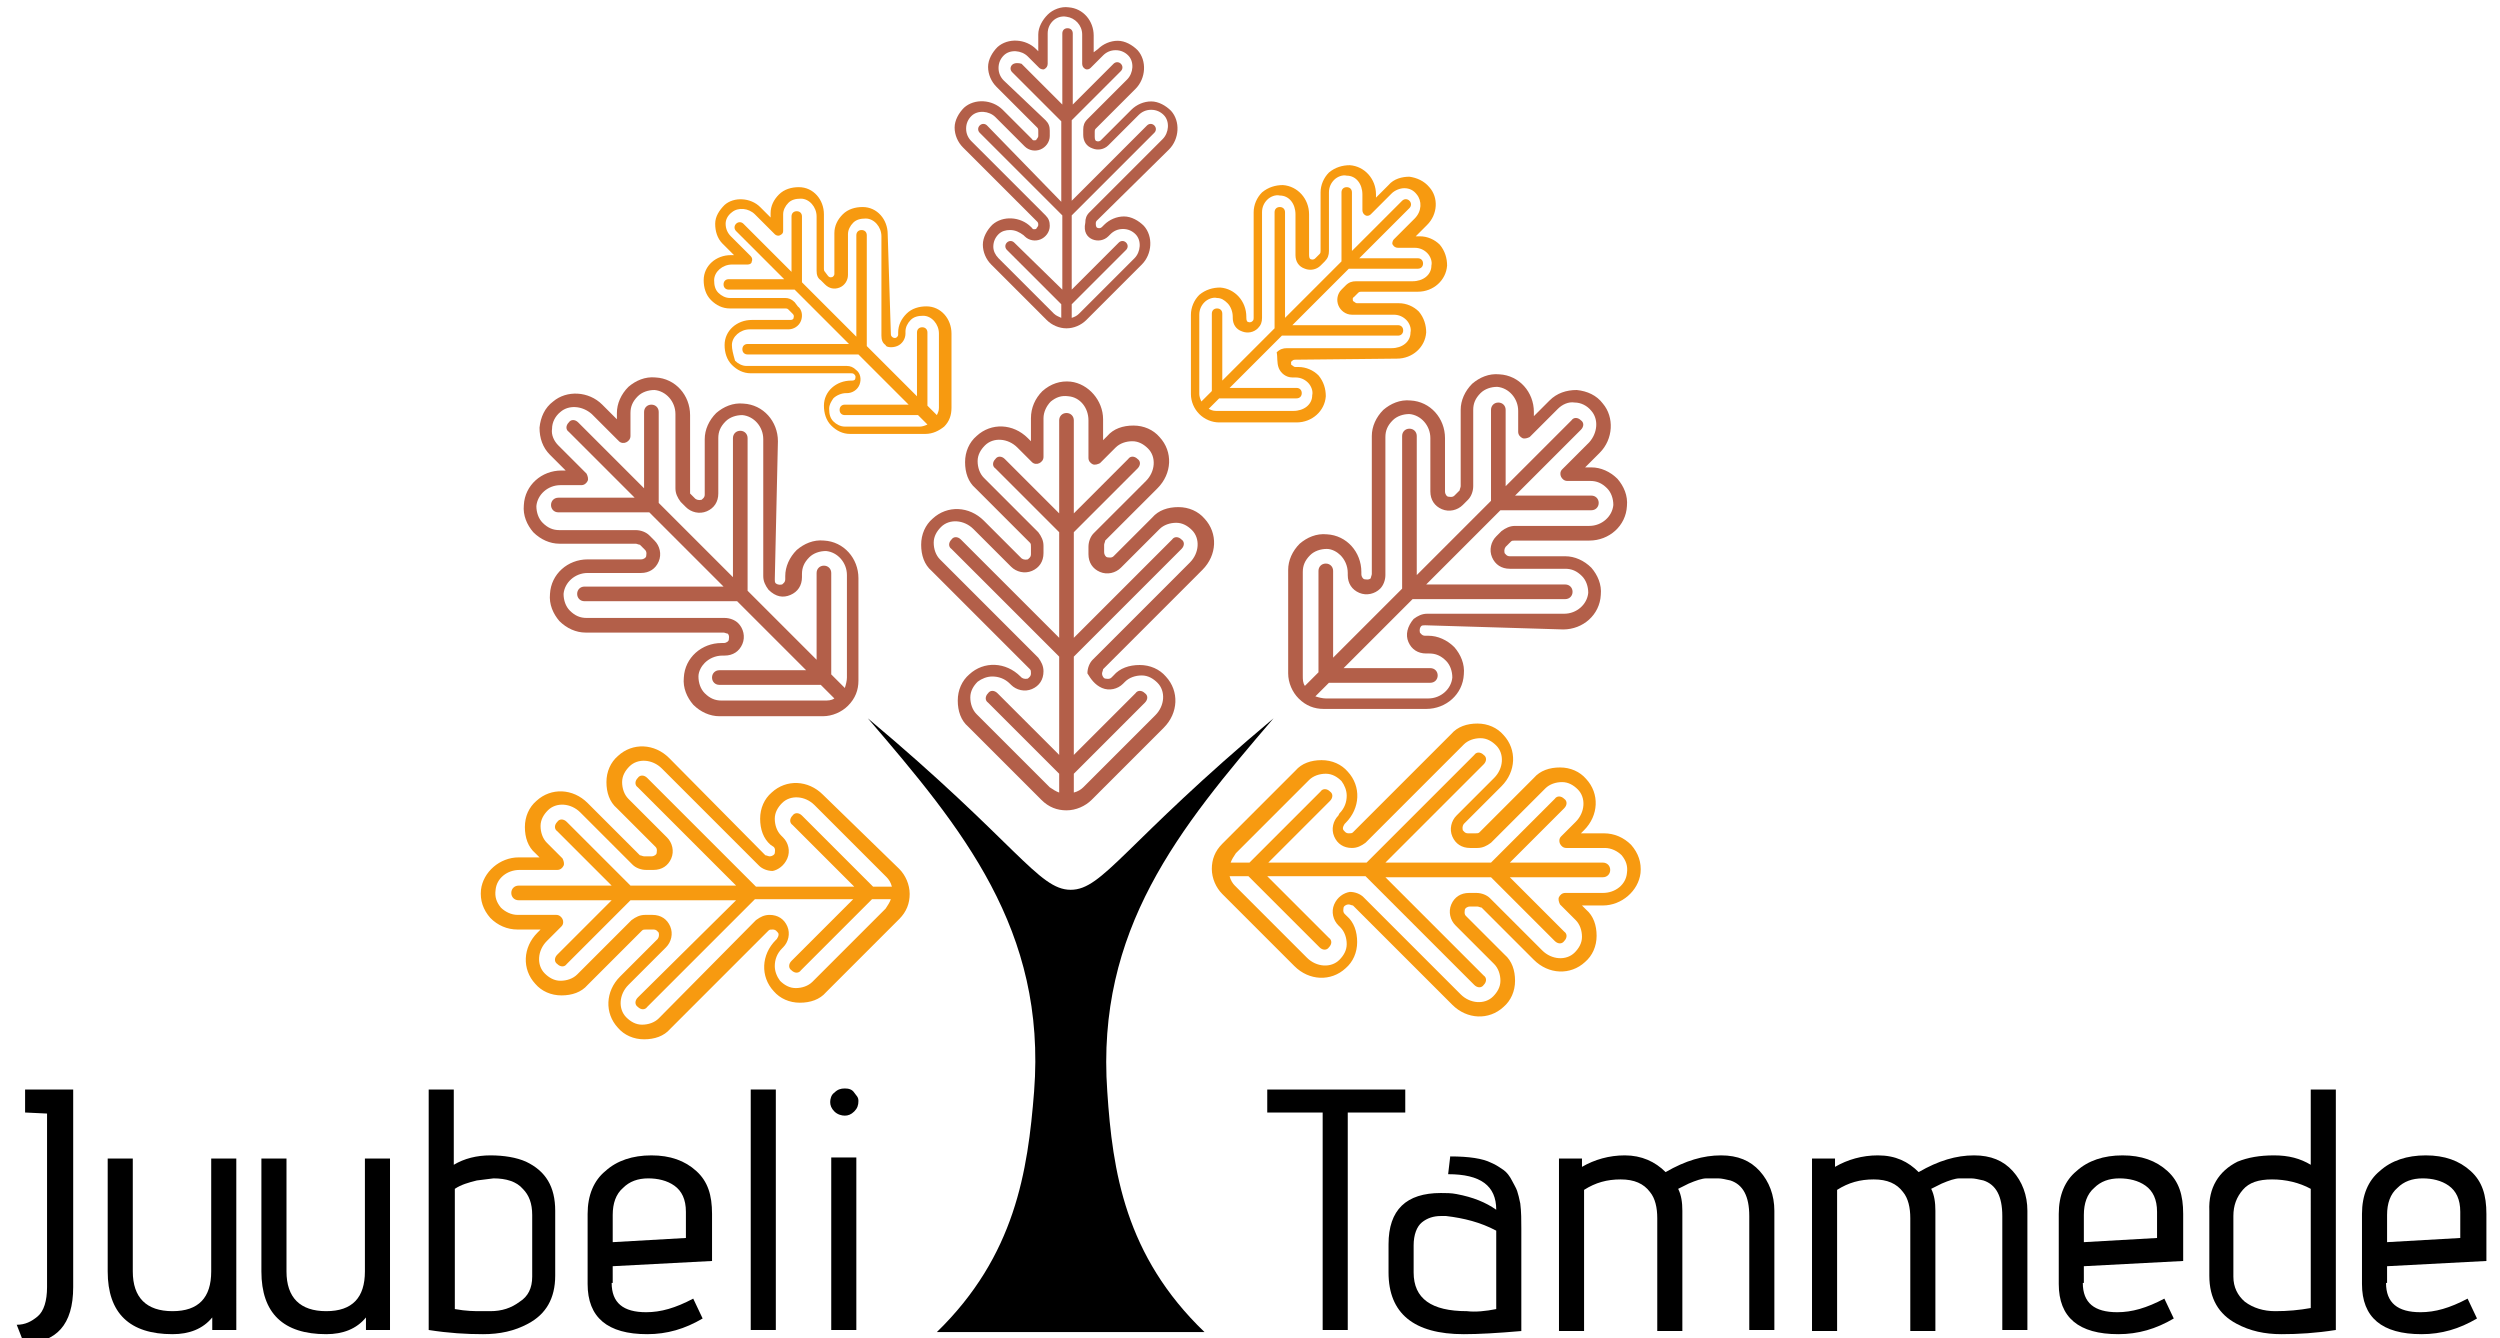 <?xml version="1.0" encoding="utf-8"?>
<!-- Generator: Adobe Illustrator 21.1.0, SVG Export Plug-In . SVG Version: 6.00 Build 0)  -->
<svg version="1.1" id="Layer_1" xmlns="http://www.w3.org/2000/svg" xmlns:xlink="http://www.w3.org/1999/xlink" x="0px" y="0px"
	 viewBox="0 0 239.1 128" style="enable-background:new 0 0 239.1 128;" xml:space="preserve">
<style type="text/css">
	.st0{fill:#B35F49;}
	.st1{fill:#F79A10;}
	.st2{fill-rule:evenodd;clip-rule:evenodd;}
</style>
<path class="st0" d="M74.4,42.2c0-1.9-1.4-3.5-3.3-3.6c-1-0.1-1.9,0.3-2.6,0.9c-0.7,0.7-1.1,1.6-1.1,2.5l0,5.3
	c0,0.3-0.2,0.4-0.3,0.5c-0.1,0-0.3,0.1-0.6-0.1l-0.5-0.5C66,47.1,66,46.9,66,46.8l0-7.1c0-1.9-1.4-3.5-3.3-3.6
	c-1-0.1-1.9,0.3-2.6,0.9c-0.7,0.7-1.1,1.6-1.1,2.5v0.6l-1.4-1.4c-1.3-1.3-3.4-1.4-4.7-0.3c-0.8,0.6-1.2,1.5-1.3,2.5
	c0,1,0.3,1.9,1,2.6l1.5,1.5l-0.4,0c-1.9,0-3.5,1.4-3.6,3.3c-0.1,1,0.3,1.9,0.9,2.6c0.7,0.7,1.6,1.1,2.5,1.1l7.3,0
	c0.1,0,0.3,0.1,0.4,0.1l0.5,0.5c0.2,0.2,0.1,0.5,0.1,0.6c0,0.1-0.2,0.3-0.5,0.3l-5.1,0c-1.9,0-3.5,1.4-3.6,3.3
	c-0.1,1,0.3,1.9,0.9,2.6c0.7,0.7,1.6,1.1,2.5,1.1l13.2,0c0.1,0,0.3,0.1,0.4,0.1c0.2,0.2,0.1,0.5,0.1,0.6c0,0.1-0.2,0.3-0.5,0.3
	l-0.2,0c-1.9,0-3.5,1.4-3.6,3.3c-0.1,1,0.3,1.9,0.9,2.6c0.7,0.7,1.6,1.1,2.5,1.1l9.9,0c0.9,0,1.8-0.4,2.4-1l0,0l0,0
	c0.7-0.7,1-1.5,1-2.4l0-9.8c0-1.9-1.4-3.5-3.3-3.6c-1-0.1-1.9,0.3-2.6,0.9c-0.7,0.7-1.1,1.6-1.1,2.5v0.3c0,0.3-0.2,0.4-0.3,0.5
	c-0.1,0-0.3,0.1-0.6-0.1c-0.1-0.1-0.1-0.2-0.1-0.4L74.4,42.2L74.4,42.2z M75.6,56.9c0.7-0.3,1.1-0.9,1.1-1.7v-0.3
	c0-0.6,0.2-1.1,0.7-1.6c0.4-0.4,1-0.6,1.6-0.6c1.1,0.1,2,1.1,2,2.3l0,9.8c0,0.3-0.1,0.7-0.2,1l-1.3-1.3l0-9.7c0-0.4-0.3-0.7-0.7-0.7
	c-0.4,0-0.7,0.3-0.7,0.7l0,8.3l-6.6-6.6l0-14.6c0-0.4-0.3-0.7-0.7-0.7c-0.4,0-0.7,0.3-0.7,0.7l0,13.3l-7.1-7.1l0-8.7
	c0-0.4-0.3-0.7-0.7-0.7c-0.4,0-0.7,0.3-0.7,0.7l0,7.3l-6.3-6.3c-0.3-0.3-0.7-0.3-0.9,0c-0.3,0.3-0.3,0.7,0,0.9l6.3,6.3l-7.3,0
	c-0.4,0-0.7,0.3-0.7,0.7c0,0.4,0.3,0.7,0.7,0.7l8.7,0l7.1,7.1l-13.3,0c-0.4,0-0.7,0.3-0.7,0.7c0,0.4,0.3,0.7,0.7,0.7l14.6,0l6.6,6.6
	l-8.3,0c-0.4,0-0.7,0.3-0.7,0.7c0,0.4,0.3,0.7,0.7,0.7l9.7,0l1.3,1.3c-0.3,0.2-0.6,0.2-1,0.2L69,67c-0.6,0-1.1-0.2-1.6-0.7
	c-0.4-0.4-0.6-1-0.6-1.6c0-0.5,0.3-1,0.6-1.3c0.4-0.4,1-0.7,1.7-0.7h0.2c0.8,0,1.4-0.4,1.7-1.1c0.3-0.7,0.1-1.5-0.4-2
	c-0.3-0.3-0.8-0.5-1.3-0.5l-13.2,0c-0.6,0-1.1-0.2-1.6-0.7c-0.4-0.4-0.6-1-0.6-1.6c0.1-1.1,1.1-2,2.3-2l5.1,0c0.8,0,1.4-0.4,1.7-1.1
	c0.3-0.7,0.1-1.5-0.4-2l-0.5-0.5c-0.3-0.3-0.8-0.5-1.3-0.5l-7.3,0c-0.6,0-1.1-0.2-1.6-0.7c-0.4-0.4-0.6-1-0.6-1.6
	c0.1-1.1,1.1-2,2.3-2l2,0c0.3,0,0.5-0.2,0.6-0.4c0.1-0.2,0-0.5-0.1-0.7l-2.7-2.7c-0.4-0.4-0.7-1-0.6-1.6c0-0.6,0.3-1.2,0.8-1.6
	c0.8-0.7,2.1-0.6,3,0.2l2.6,2.6c0.2,0.2,0.5,0.2,0.7,0.1c0.2-0.1,0.4-0.3,0.4-0.6l0-2.2c0-0.6,0.2-1.1,0.7-1.6
	c0.4-0.4,1-0.6,1.6-0.6c1.1,0.1,2,1.1,2,2.3l0,7.1c0,0.5,0.2,0.9,0.5,1.3l0.5,0.5c0.5,0.5,1.3,0.7,2,0.4c0.7-0.3,1.1-0.9,1.1-1.7
	l0-5.3c0-0.6,0.2-1.1,0.7-1.6c0.4-0.4,1-0.6,1.6-0.6c1.1,0.1,2,1.1,2,2.3l0,13.1c0,0.5,0.2,0.9,0.5,1.3
	C74.2,57.1,74.9,57.2,75.6,56.9L75.6,56.9z"/>
<path class="st1" d="M64,72.5c-1.4-1.4-3.5-1.5-4.9-0.2c-0.7,0.6-1.1,1.5-1.1,2.5c0,1,0.3,1.9,1,2.5l3.7,3.7
	c0.2,0.2,0.1,0.5,0.1,0.6c0,0.1-0.2,0.3-0.5,0.3h-0.7c-0.1,0-0.3-0.1-0.4-0.1l-5-5c-1.4-1.4-3.5-1.5-4.9-0.2
	c-0.7,0.6-1.1,1.5-1.1,2.5c0,1,0.3,1.9,1,2.5l0.4,0.4l-2,0c-1.8,0-3.4,1.4-3.6,3.1c-0.1,1,0.2,1.9,0.9,2.7c0.7,0.7,1.6,1.1,2.6,1.1
	l2.2,0l-0.3,0.3c-1.4,1.4-1.5,3.5-0.2,4.9c0.6,0.7,1.5,1.1,2.5,1.1c1,0,1.9-0.3,2.5-1l5.2-5.2c0.1-0.1,0.2-0.1,0.4-0.1h0.7
	c0.3,0,0.4,0.2,0.5,0.3c0,0.1,0.1,0.3-0.1,0.6l-3.6,3.6c-1.4,1.4-1.5,3.5-0.2,4.9c0.6,0.7,1.5,1.1,2.5,1.1c1,0,1.9-0.3,2.5-1
	l9.4-9.4c0.1-0.1,0.2-0.1,0.4-0.1c0.3,0,0.4,0.2,0.5,0.3s0.1,0.3-0.1,0.6l-0.1,0.1c-1.4,1.4-1.5,3.5-0.2,4.9
	c0.6,0.7,1.5,1.1,2.5,1.1c1,0,1.9-0.3,2.5-1l7-7c0.7-0.7,1-1.5,1-2.4v0v0c0-0.9-0.4-1.8-1-2.4L78.7,76c-1.4-1.4-3.5-1.5-4.9-0.2
	c-0.7,0.6-1.1,1.5-1.1,2.5c0,1,0.3,1.9,1,2.5L74,81c0.2,0.2,0.1,0.5,0.1,0.6s-0.2,0.3-0.5,0.3c-0.1,0-0.3-0.1-0.4-0.1L64,72.5
	L64,72.5z M75.3,82.1c0.3-0.7,0.1-1.5-0.4-2l-0.2-0.2c-0.4-0.4-0.6-1-0.6-1.6c0-0.6,0.3-1.1,0.7-1.5c0.8-0.8,2.2-0.7,3.1,0.2
	l6.9,6.9c0.2,0.2,0.4,0.5,0.5,0.9l-1.8,0l-6.8-6.8c-0.3-0.3-0.7-0.3-0.9,0c-0.3,0.3-0.3,0.7,0,0.9l5.9,5.9l-9.4,0L61.9,74.4
	c-0.3-0.3-0.7-0.3-0.9,0c-0.3,0.3-0.3,0.7,0,0.9l9.4,9.4l-10.1,0l-6.1-6.1c-0.3-0.3-0.7-0.3-0.9,0c-0.3,0.3-0.3,0.7,0,0.9l5.2,5.2
	l-8.9,0c-0.4,0-0.7,0.3-0.7,0.7c0,0.4,0.3,0.7,0.7,0.7l8.9,0l-5.2,5.2c-0.3,0.3-0.3,0.7,0,0.9c0.3,0.3,0.7,0.3,0.9,0l6.1-6.1l10.1,0
	L61,95.4c-0.3,0.3-0.3,0.7,0,0.9c0.3,0.3,0.7,0.3,0.9,0L72.2,86l9.4,0l-5.9,5.9c-0.3,0.3-0.3,0.7,0,0.9c0.3,0.3,0.7,0.3,0.9,0
	l6.8-6.8l1.8,0c-0.1,0.3-0.3,0.6-0.5,0.9l-7,7c-0.4,0.4-1,0.6-1.6,0.6c-0.6,0-1.1-0.3-1.5-0.7c-0.3-0.4-0.5-0.9-0.5-1.4
	c0-0.6,0.2-1.2,0.7-1.7l0.1-0.1c0.5-0.5,0.7-1.3,0.4-2c-0.3-0.7-0.9-1.1-1.7-1.1c-0.5,0-0.9,0.2-1.3,0.5L63,97.4
	c-0.4,0.4-1,0.6-1.6,0.6c-0.6,0-1.1-0.3-1.5-0.7c-0.8-0.8-0.7-2.2,0.2-3.1l3.6-3.6c0.5-0.5,0.7-1.3,0.4-2c-0.3-0.7-0.9-1.1-1.7-1.1
	h-0.7c-0.5,0-0.9,0.2-1.3,0.5l-5.2,5.2c-0.4,0.4-1,0.6-1.6,0.6c-0.6,0-1.1-0.3-1.5-0.7c-0.8-0.8-0.7-2.2,0.2-3.1l1.4-1.4
	c0.2-0.2,0.2-0.5,0.1-0.7c-0.1-0.2-0.3-0.4-0.6-0.4l-3.7,0c-0.6,0-1.2-0.3-1.6-0.7c-0.4-0.5-0.6-1-0.5-1.7c0.1-1.1,1.1-1.9,2.3-1.9
	l3.6,0c0.3,0,0.5-0.2,0.6-0.4c0.1-0.2,0-0.5-0.1-0.7l-1.5-1.5c-0.4-0.4-0.6-1-0.6-1.6c0-0.6,0.3-1.1,0.7-1.5
	c0.8-0.8,2.2-0.7,3.1,0.2l5,5c0.3,0.3,0.8,0.5,1.3,0.5l0.7,0c0.8,0,1.4-0.4,1.7-1.1c0.3-0.7,0.1-1.5-0.4-2l-3.7-3.7
	c-0.4-0.4-0.6-1-0.6-1.6c0-0.6,0.3-1.1,0.7-1.5c0.8-0.8,2.2-0.7,3.1,0.2l9.3,9.3c0.3,0.3,0.8,0.5,1.3,0.5
	C74.4,83.2,75,82.8,75.3,82.1L75.3,82.1z"/>
<path class="st1" d="M138.9,96.1c1.4,1.4,3.5,1.5,4.9,0.2c0.7-0.6,1.1-1.5,1.1-2.5c0-1-0.3-1.9-1-2.5l-3.7-3.7
	c-0.2-0.2-0.1-0.5-0.1-0.6c0-0.1,0.2-0.3,0.5-0.3h0.7c0.1,0,0.3,0.1,0.4,0.1l5,5c1.4,1.4,3.5,1.5,4.9,0.2c0.7-0.6,1.1-1.5,1.1-2.5
	c0-1-0.3-1.9-1-2.5l-0.4-0.4l2,0c1.8,0,3.4-1.4,3.6-3.1c0.1-1-0.2-1.9-0.9-2.7c-0.7-0.7-1.6-1.1-2.6-1.1l-2.2,0l0.3-0.3
	c1.4-1.4,1.5-3.5,0.2-4.9c-0.6-0.7-1.5-1.1-2.5-1.1c-1,0-1.9,0.3-2.5,1l-5.2,5.2c-0.1,0.1-0.2,0.1-0.4,0.1h-0.7
	c-0.3,0-0.4-0.2-0.5-0.3c0-0.1-0.1-0.3,0.1-0.6l3.6-3.6c1.4-1.4,1.5-3.5,0.2-4.9c-0.6-0.7-1.5-1.1-2.5-1.1c-1,0-1.9,0.3-2.5,1
	l-9.4,9.4c-0.1,0.1-0.2,0.1-0.4,0.1c-0.3,0-0.4-0.2-0.5-0.3s-0.1-0.3,0.1-0.6l0.1-0.1c1.4-1.4,1.5-3.5,0.2-4.9
	c-0.6-0.7-1.5-1.1-2.5-1.1c-1,0-1.9,0.3-2.5,1l-7,7c-0.7,0.7-1,1.5-1,2.4v0v0c0,0.9,0.4,1.8,1,2.4l6.9,6.9c1.4,1.4,3.5,1.5,4.9,0.2
	c0.7-0.6,1.1-1.5,1.1-2.5c0-1-0.3-1.9-1-2.5l-0.2-0.2c-0.2-0.2-0.1-0.5-0.1-0.6c0-0.1,0.2-0.3,0.5-0.3c0.1,0,0.3,0.1,0.4,0.1
	L138.9,96.1L138.9,96.1z M127.6,86.5c-0.3,0.7-0.1,1.5,0.4,2l0.2,0.2c0.4,0.4,0.6,1,0.6,1.6c0,0.6-0.3,1.1-0.7,1.5
	c-0.8,0.8-2.2,0.7-3.1-0.2l-6.9-6.9c-0.2-0.2-0.4-0.5-0.5-0.9l1.8,0l6.8,6.8c0.3,0.3,0.7,0.3,0.9,0c0.3-0.3,0.3-0.7,0-0.9l-5.9-5.9
	l9.4,0L141,94.2c0.3,0.3,0.7,0.3,0.9,0c0.3-0.3,0.3-0.7,0-0.9l-9.4-9.4l10.1,0l6.1,6.1c0.3,0.3,0.7,0.3,0.9,0c0.3-0.3,0.3-0.7,0-0.9
	l-5.2-5.2l8.9,0c0.4,0,0.7-0.3,0.7-0.7c0-0.4-0.3-0.7-0.7-0.7l-8.9,0l5.2-5.2c0.3-0.3,0.3-0.7,0-0.9c-0.3-0.3-0.7-0.3-0.9,0
	l-6.1,6.1l-10.1,0l9.4-9.4c0.3-0.3,0.3-0.7,0-0.9c-0.3-0.3-0.7-0.3-0.9,0l-10.3,10.3l-9.4,0l5.9-5.9c0.3-0.3,0.3-0.7,0-0.9
	c-0.3-0.3-0.7-0.3-0.9,0l-6.8,6.8l-1.8,0c0.1-0.3,0.3-0.6,0.5-0.9l7-7c0.4-0.4,1-0.6,1.6-0.6c0.6,0,1.1,0.3,1.5,0.7
	c0.3,0.4,0.5,0.9,0.5,1.4c0,0.6-0.2,1.2-0.7,1.7L128,78c-0.5,0.5-0.7,1.3-0.4,2c0.3,0.7,0.9,1.1,1.7,1.1c0.5,0,0.9-0.2,1.3-0.5
	l9.4-9.4c0.4-0.4,1-0.6,1.6-0.6c0.6,0,1.1,0.3,1.5,0.7c0.8,0.8,0.7,2.2-0.2,3.1l-3.6,3.6c-0.5,0.5-0.7,1.3-0.4,2
	c0.3,0.7,0.9,1.1,1.7,1.1h0.7c0.5,0,0.9-0.2,1.3-0.5l5.2-5.2c0.4-0.4,1-0.6,1.6-0.6c0.6,0,1.1,0.3,1.5,0.7c0.8,0.8,0.7,2.2-0.2,3.1
	l-1.4,1.4c-0.2,0.2-0.2,0.5-0.1,0.7c0.1,0.2,0.3,0.4,0.6,0.4l3.7,0c0.6,0,1.2,0.3,1.6,0.7c0.4,0.5,0.6,1,0.5,1.7
	c-0.1,1.1-1.1,1.9-2.3,1.9l-3.6,0c-0.3,0-0.5,0.2-0.6,0.4c-0.1,0.2,0,0.5,0.1,0.7l1.5,1.5c0.4,0.4,0.6,1,0.6,1.6
	c0,0.6-0.3,1.1-0.7,1.5c-0.8,0.8-2.2,0.7-3.1-0.2l-5-5c-0.3-0.3-0.8-0.5-1.3-0.5h-0.7c-0.8,0-1.4,0.4-1.7,1.1
	c-0.3,0.7-0.1,1.5,0.4,2l3.7,3.7c0.4,0.4,0.6,1,0.6,1.6c0,0.6-0.3,1.1-0.7,1.5c-0.8,0.8-2.2,0.7-3.1-0.2l-9.3-9.3
	c-0.3-0.3-0.8-0.5-1.3-0.5C128.5,85.4,127.9,85.8,127.6,86.5L127.6,86.5z"/>
<path class="st0" d="M115,54.5c1.4-1.4,1.5-3.5,0.2-4.9c-0.6-0.7-1.5-1.1-2.5-1.1c-1,0-1.9,0.3-2.5,1l-3.7,3.7
	c-0.2,0.2-0.5,0.1-0.6,0.1c-0.1,0-0.3-0.2-0.3-0.5l0-0.7c0-0.1,0.1-0.3,0.1-0.4l5-5c1.4-1.4,1.5-3.5,0.2-4.9
	c-0.6-0.7-1.5-1.1-2.5-1.1c-1,0-1.9,0.3-2.5,1l-0.4,0.4l0-2c0-1.8-1.4-3.4-3.1-3.6c-1-0.1-1.9,0.2-2.7,0.9c-0.7,0.7-1.1,1.6-1.1,2.6
	l0,2.2l-0.3-0.3c-1.4-1.4-3.5-1.5-4.9-0.2c-0.7,0.6-1.1,1.5-1.1,2.5c0,1,0.3,1.9,1,2.5l5.2,5.2c0.1,0.1,0.1,0.2,0.1,0.4l0,0.7
	c0,0.3-0.2,0.4-0.3,0.5c-0.1,0-0.3,0.1-0.6-0.1l-3.6-3.6c-1.4-1.4-3.5-1.5-4.9-0.2c-0.7,0.6-1.1,1.5-1.1,2.5c0,1,0.3,1.9,1,2.5
	l9.4,9.4c0.1,0.1,0.1,0.2,0.1,0.4c0,0.3-0.2,0.4-0.3,0.5c-0.1,0-0.3,0.1-0.6-0.1l-0.1-0.1c-1.4-1.4-3.5-1.5-4.9-0.2
	c-0.7,0.6-1.1,1.5-1.1,2.5c0,1,0.3,1.9,1,2.5l7,7c0.7,0.7,1.5,1,2.4,1h0h0c0.9,0,1.8-0.4,2.4-1l6.9-6.9c1.4-1.4,1.5-3.5,0.2-4.9
	c-0.6-0.7-1.5-1.1-2.5-1.1c-1,0-1.9,0.3-2.5,1l-0.2,0.2c-0.2,0.2-0.5,0.1-0.6,0.1c-0.1,0-0.3-0.2-0.3-0.5c0-0.1,0.1-0.3,0.1-0.4
	L115,54.5L115,54.5z M105.4,65.8c0.7,0.3,1.5,0.1,2-0.4l0.2-0.2c0.4-0.4,1-0.6,1.6-0.6c0.6,0,1.1,0.3,1.5,0.7
	c0.8,0.8,0.7,2.2-0.2,3.1l-6.9,6.9c-0.2,0.2-0.5,0.4-0.9,0.5l0-1.8l6.8-6.8c0.3-0.3,0.3-0.7,0-0.9c-0.3-0.3-0.7-0.3-0.9,0l-5.9,5.9
	l0-9.4l10.3-10.3c0.3-0.3,0.3-0.7,0-0.9c-0.3-0.3-0.7-0.3-0.9,0l-9.4,9.4l0-10.1l6.1-6.1c0.3-0.3,0.3-0.7,0-0.9
	c-0.3-0.3-0.7-0.3-0.9,0l-5.2,5.2l0-8.9c0-0.4-0.3-0.7-0.7-0.7c-0.4,0-0.7,0.3-0.7,0.7l0,8.9l-5.2-5.2c-0.3-0.3-0.7-0.3-0.9,0
	c-0.3,0.3-0.3,0.7,0,0.9l6.1,6.1l0,10.1l-9.4-9.4c-0.3-0.3-0.7-0.3-0.9,0c-0.3,0.3-0.3,0.7,0,0.9l10.3,10.3l0,9.4l-5.9-5.9
	c-0.3-0.3-0.7-0.3-0.9,0c-0.3,0.3-0.3,0.7,0,0.9l6.8,6.8l0,1.8c-0.3-0.1-0.6-0.3-0.9-0.5l-7-7c-0.4-0.4-0.6-1-0.6-1.6
	c0-0.6,0.3-1.1,0.7-1.5c0.4-0.3,0.9-0.5,1.4-0.5c0.6,0,1.2,0.2,1.7,0.7l0.1,0.1c0.5,0.5,1.3,0.7,2,0.4c0.7-0.3,1.1-0.9,1.1-1.7
	c0-0.5-0.2-0.9-0.5-1.3l-9.4-9.4c-0.4-0.4-0.6-1-0.6-1.6c0-0.6,0.3-1.1,0.7-1.5c0.8-0.8,2.2-0.7,3.1,0.2l3.6,3.6
	c0.5,0.5,1.3,0.7,2,0.4c0.7-0.3,1.1-0.9,1.1-1.7l0-0.7c0-0.5-0.2-0.9-0.5-1.3l-5.2-5.2c-0.4-0.4-0.6-1-0.6-1.6
	c0-0.6,0.3-1.1,0.7-1.5c0.8-0.8,2.2-0.7,3.1,0.2l1.4,1.4c0.2,0.2,0.5,0.2,0.7,0.1c0.2-0.1,0.4-0.3,0.4-0.6l0-3.7
	c0-0.6,0.3-1.2,0.7-1.6c0.5-0.4,1-0.6,1.7-0.5c1.1,0.1,1.9,1.1,1.9,2.3l0,3.6c0,0.3,0.2,0.5,0.4,0.6c0.2,0.1,0.5,0,0.7-0.1l1.5-1.5
	c0.4-0.4,1-0.6,1.6-0.6c0.6,0,1.1,0.3,1.5,0.7c0.8,0.8,0.7,2.2-0.2,3.1l-5,5c-0.3,0.3-0.5,0.8-0.5,1.3l0,0.7c0,0.8,0.4,1.4,1.1,1.7
	c0.7,0.3,1.5,0.1,2-0.4l3.7-3.7c0.4-0.4,1-0.6,1.6-0.6c0.6,0,1.1,0.3,1.5,0.7c0.8,0.8,0.7,2.2-0.2,3.1l-9.3,9.3
	c-0.3,0.3-0.5,0.8-0.5,1.3C104.3,64.9,104.7,65.5,105.4,65.8L105.4,65.8z"/>
<path class="st0" d="M149.5,60.2c1.9,0,3.5-1.4,3.6-3.3c0.1-1-0.3-1.9-0.9-2.6c-0.7-0.7-1.6-1.1-2.5-1.1l-5.3,0
	c-0.3,0-0.4-0.2-0.5-0.3c0-0.1-0.1-0.3,0.1-0.6l0.5-0.5c0.1-0.1,0.2-0.1,0.4-0.1l7.1,0c1.9,0,3.5-1.4,3.6-3.3c0.1-1-0.3-1.9-0.9-2.6
	c-0.7-0.7-1.6-1.1-2.5-1.1h-0.6l1.4-1.4c1.3-1.3,1.4-3.4,0.3-4.7c-0.6-0.8-1.5-1.2-2.5-1.3c-1,0-1.9,0.3-2.6,1l-1.5,1.5v-0.4
	c0-1.9-1.4-3.5-3.3-3.6c-1-0.1-1.9,0.3-2.6,0.9c-0.7,0.7-1.1,1.6-1.1,2.5l0,7.3c0,0.1-0.1,0.3-0.1,0.4l-0.5,0.5
	c-0.2,0.2-0.5,0.1-0.6,0.1c-0.1,0-0.3-0.2-0.3-0.5l0-5.1c0-1.9-1.4-3.5-3.3-3.6c-1-0.1-1.9,0.3-2.6,0.9c-0.7,0.7-1.1,1.6-1.1,2.5
	l0,13.2c0,0.1-0.1,0.3-0.1,0.4c-0.2,0.2-0.5,0.1-0.6,0.1c-0.1,0-0.3-0.2-0.3-0.5v-0.2c0-1.9-1.4-3.5-3.3-3.6c-1-0.1-1.9,0.3-2.6,0.9
	c-0.7,0.7-1.1,1.6-1.1,2.5l0,9.9c0,0.9,0.4,1.8,1,2.4l0,0l0,0c0.7,0.7,1.5,1,2.4,1h9.8c1.9,0,3.5-1.4,3.6-3.3c0.1-1-0.3-1.9-0.9-2.6
	c-0.7-0.7-1.6-1.1-2.5-1.1h-0.3c-0.3,0-0.4-0.2-0.5-0.3c0-0.1-0.1-0.3,0.1-0.6c0.1-0.1,0.2-0.1,0.4-0.1L149.5,60.2L149.5,60.2z
	 M134.7,61.4c0.3,0.7,0.9,1.1,1.7,1.1h0.3c0.6,0,1.1,0.2,1.6,0.7c0.4,0.4,0.6,1,0.6,1.6c-0.1,1.1-1.1,2-2.3,2h-9.8
	c-0.3,0-0.7-0.1-1-0.2l1.3-1.3l9.7,0c0.4,0,0.7-0.3,0.7-0.7c0-0.4-0.3-0.7-0.7-0.7l-8.3,0l6.6-6.6l14.6,0c0.4,0,0.7-0.3,0.7-0.7
	c0-0.4-0.3-0.7-0.7-0.7l-13.3,0l7.1-7.1l8.7,0c0.4,0,0.7-0.3,0.7-0.7c0-0.4-0.3-0.7-0.7-0.7l-7.3,0l6.3-6.3c0.3-0.3,0.3-0.7,0-0.9
	c-0.3-0.3-0.7-0.3-0.9,0l-6.3,6.3l0-7.3c0-0.4-0.3-0.7-0.7-0.7c-0.4,0-0.7,0.3-0.7,0.7l0,8.7l-7.1,7.1l0-13.3c0-0.4-0.3-0.7-0.7-0.7
	c-0.4,0-0.7,0.3-0.7,0.7l0,14.6l-6.6,6.6l0-8.3c0-0.4-0.3-0.7-0.7-0.7c-0.4,0-0.7,0.3-0.7,0.7l0,9.7l-1.3,1.3
	c-0.2-0.3-0.2-0.6-0.2-1l0-9.9c0-0.6,0.2-1.1,0.7-1.6c0.4-0.4,1-0.6,1.6-0.6c0.5,0,1,0.3,1.3,0.6c0.4,0.4,0.7,1,0.7,1.7v0.2
	c0,0.8,0.4,1.4,1.1,1.7c0.7,0.3,1.5,0.1,2-0.4c0.3-0.3,0.5-0.8,0.5-1.3l0-13.2c0-0.6,0.2-1.1,0.7-1.6c0.4-0.4,1-0.6,1.6-0.6
	c1.1,0.1,2,1.1,2,2.3l0,5.1c0,0.8,0.4,1.4,1.1,1.7c0.7,0.3,1.5,0.1,2-0.4l0.5-0.5c0.3-0.3,0.5-0.8,0.5-1.3l0-7.3
	c0-0.6,0.2-1.1,0.7-1.6c0.4-0.4,1-0.6,1.6-0.6c1.1,0.1,2,1.1,2,2.3l0,2c0,0.3,0.2,0.5,0.4,0.6c0.2,0.1,0.5,0,0.7-0.1l2.7-2.7
	c0.4-0.4,1-0.7,1.6-0.6c0.6,0,1.2,0.3,1.6,0.8c0.7,0.8,0.6,2.1-0.2,3l-2.6,2.6c-0.2,0.2-0.2,0.5-0.1,0.7c0.1,0.2,0.3,0.4,0.6,0.4
	l2.2,0c0.6,0,1.1,0.2,1.6,0.7c0.4,0.4,0.6,1,0.6,1.6c-0.1,1.1-1.1,2-2.3,2l-7.1,0c-0.5,0-0.9,0.2-1.3,0.5l-0.5,0.5
	c-0.5,0.5-0.7,1.3-0.4,2c0.3,0.7,0.9,1.1,1.7,1.1l5.3,0c0.6,0,1.1,0.2,1.6,0.7c0.4,0.4,0.6,1,0.6,1.6c-0.1,1.1-1.1,2-2.3,2l-13.1,0
	c-0.5,0-0.9,0.2-1.3,0.5C134.6,59.9,134.4,60.7,134.7,61.4L134.7,61.4z"/>
<path class="st1" d="M133.6,34.3c1.5,0,2.7-1.1,2.8-2.5c0-0.7-0.2-1.4-0.7-2c-0.5-0.5-1.2-0.8-1.9-0.8l-4,0c-0.2,0-0.3-0.2-0.4-0.2
	c0-0.1-0.1-0.3,0.1-0.4l0.4-0.4c0.1-0.1,0.2-0.1,0.3-0.1l5.4,0c1.5,0,2.7-1.1,2.8-2.5c0-0.7-0.2-1.4-0.7-2c-0.5-0.5-1.2-0.8-1.9-0.8
	l-0.4,0l1.1-1.1c1-1,1.1-2.6,0.2-3.6c-0.5-0.6-1.2-0.9-1.9-1c-0.7,0-1.5,0.2-2,0.8l-1.2,1.2v-0.3c0-1.5-1.1-2.7-2.5-2.8
	c-0.7,0-1.4,0.2-2,0.7c-0.5,0.5-0.8,1.2-0.8,1.9l0,5.6c0,0.1,0,0.2-0.1,0.3l-0.4,0.4c-0.2,0.2-0.4,0.1-0.4,0.1
	c-0.1,0-0.2-0.1-0.2-0.4l0-3.9c0-1.5-1.1-2.7-2.5-2.8c-0.7,0-1.4,0.2-2,0.7c-0.5,0.5-0.8,1.2-0.8,1.9l0,10.1c0,0.1,0,0.2-0.1,0.3
	c-0.2,0.2-0.4,0.1-0.4,0.1c-0.1,0-0.2-0.1-0.2-0.4v-0.1c0-1.5-1.1-2.7-2.5-2.8c-0.7,0-1.4,0.2-2,0.7c-0.5,0.5-0.8,1.2-0.8,1.9l0,7.6
	c0,0.7,0.3,1.4,0.8,1.9l0,0l0,0c0.5,0.5,1.2,0.8,1.9,0.8l7.4,0c1.5,0,2.7-1.1,2.8-2.5c0-0.7-0.2-1.4-0.7-2c-0.5-0.5-1.2-0.8-1.9-0.8
	l-0.3,0c-0.2,0-0.3-0.2-0.4-0.2c0-0.1-0.1-0.3,0.1-0.4c0.1-0.1,0.2-0.1,0.3-0.1L133.6,34.3L133.6,34.3z M122.3,35.2
	c0.2,0.5,0.7,0.9,1.3,0.9h0.3c0.5,0,0.9,0.2,1.2,0.5c0.3,0.3,0.5,0.8,0.4,1.2c0,0.9-0.8,1.5-1.8,1.5h-7.4c-0.3,0-0.5-0.1-0.7-0.2
	l1-1l7.4,0c0.3,0,0.5-0.2,0.5-0.5c0-0.3-0.2-0.5-0.5-0.5l-6.4,0l5-5l11.1,0c0.3,0,0.5-0.2,0.5-0.5c0-0.3-0.2-0.5-0.5-0.5l-10.1,0
	l5.4-5.4l6.6,0c0.3,0,0.5-0.2,0.5-0.5c0-0.3-0.2-0.5-0.5-0.5l-5.6,0l4.8-4.8c0.2-0.2,0.2-0.5,0-0.7s-0.5-0.2-0.7,0l-4.8,4.8l0-5.6
	c0-0.3-0.2-0.5-0.5-0.5c-0.3,0-0.5,0.2-0.5,0.5l0,6.6l-5.4,5.4l0-10.1c0-0.3-0.2-0.5-0.5-0.5c-0.3,0-0.5,0.2-0.5,0.5l0,11.1l-5,5
	l0-6.4c0-0.3-0.2-0.5-0.5-0.5c-0.3,0-0.5,0.2-0.5,0.5l0,7.4l-1,1c-0.1-0.2-0.2-0.5-0.2-0.7l0-7.6c0-0.5,0.2-0.9,0.5-1.2
	c0.3-0.3,0.8-0.5,1.2-0.4c0.4,0,0.7,0.2,1,0.5c0.3,0.3,0.5,0.8,0.5,1.3v0.1c0,0.6,0.3,1.1,0.9,1.3c0.5,0.2,1.1,0.1,1.5-0.3
	c0.3-0.3,0.4-0.6,0.4-1l0-10.1c0-0.5,0.2-0.9,0.5-1.2c0.3-0.3,0.8-0.5,1.2-0.4c0.9,0,1.5,0.8,1.5,1.8l0,3.9c0,0.6,0.3,1.1,0.9,1.3
	c0.5,0.2,1.1,0.1,1.5-0.3l0.4-0.4c0.3-0.3,0.4-0.6,0.4-1l0-5.6c0-0.5,0.2-0.9,0.5-1.2c0.3-0.3,0.8-0.5,1.2-0.4
	c0.9,0,1.5,0.8,1.5,1.8l0,1.5c0,0.2,0.1,0.4,0.3,0.5c0.2,0.1,0.4,0,0.5-0.1l2-2c0.3-0.3,0.8-0.5,1.2-0.5c0.5,0,0.9,0.2,1.2,0.6
	c0.5,0.6,0.5,1.6-0.2,2.3l-2,2c-0.1,0.1-0.2,0.4-0.1,0.5c0.1,0.2,0.3,0.3,0.5,0.3h1.6c0.5,0,0.9,0.2,1.2,0.5
	c0.3,0.3,0.5,0.8,0.4,1.2c0,0.9-0.8,1.5-1.8,1.5l-5.4,0c-0.4,0-0.7,0.1-1,0.4l-0.4,0.4c-0.4,0.4-0.5,1-0.3,1.5
	c0.2,0.5,0.7,0.9,1.3,0.9l4,0c0.5,0,0.9,0.2,1.2,0.5c0.3,0.3,0.5,0.8,0.4,1.2c0,0.9-0.8,1.5-1.8,1.5l-10,0c-0.4,0-0.7,0.1-1,0.4
	C122.2,34.1,122.1,34.7,122.3,35.2L122.3,35.2z"/>
<path class="st0" d="M111.8,14.3c1-1,1.1-2.7,0.2-3.7c-0.5-0.5-1.2-0.9-1.9-0.9c-0.7,0-1.4,0.3-1.9,0.8l-2.9,2.9
	c-0.2,0.2-0.4,0.1-0.4,0.1c-0.1,0-0.2-0.1-0.2-0.4v-0.5c0-0.1,0-0.2,0.1-0.3l3.8-3.8c1-1,1.1-2.7,0.2-3.7c-0.5-0.5-1.2-0.9-1.9-0.9
	c-0.7,0-1.4,0.3-1.9,0.8L104.6,5l0-1.6c0-1.4-1-2.6-2.4-2.7c-0.7-0.1-1.5,0.2-2,0.7c-0.5,0.5-0.9,1.2-0.9,1.9l0,1.6l-0.2-0.2
	c-1-1-2.7-1.1-3.7-0.2c-0.5,0.5-0.9,1.2-0.9,1.9c0,0.7,0.3,1.4,0.8,1.9l3.9,3.9c0.1,0.1,0.1,0.2,0.1,0.3v0.5c0,0.2-0.2,0.3-0.2,0.4
	c-0.1,0-0.3,0.1-0.4-0.1l-2.8-2.8c-1-1-2.7-1.1-3.7-0.2c-0.5,0.5-0.9,1.2-0.9,1.9c0,0.7,0.3,1.4,0.8,1.9l7.1,7.1
	c0.1,0.1,0.1,0.2,0.1,0.3c0,0.2-0.2,0.3-0.2,0.4c-0.1,0-0.3,0.1-0.4-0.1l-0.1-0.1c-1-1-2.7-1.1-3.7-0.2c-0.5,0.5-0.9,1.2-0.9,1.9
	c0,0.7,0.3,1.4,0.8,1.9l5.3,5.3c0.5,0.5,1.2,0.8,1.9,0.8h0h0c0.7,0,1.4-0.3,1.9-0.8l5.3-5.3c1-1,1.1-2.7,0.2-3.7
	c-0.5-0.5-1.2-0.9-1.9-0.9c-0.7,0-1.4,0.3-1.9,0.8l-0.2,0.2c-0.2,0.2-0.4,0.1-0.4,0.1c-0.1,0-0.2-0.1-0.2-0.4c0-0.1,0-0.2,0.1-0.3
	L111.8,14.3L111.8,14.3z M104.5,22.9c0.5,0.2,1.1,0.1,1.5-0.3l0.2-0.2c0.3-0.3,0.7-0.5,1.2-0.5c0.5,0,0.9,0.2,1.2,0.5
	c0.6,0.6,0.5,1.7-0.1,2.3l-5.3,5.3c-0.2,0.2-0.4,0.3-0.7,0.4l0-1.3l5.2-5.2c0.2-0.2,0.2-0.5,0-0.7c-0.2-0.2-0.5-0.2-0.7,0l-4.5,4.5
	l0-7.1l7.9-7.9c0.2-0.2,0.2-0.5,0-0.7c-0.2-0.2-0.5-0.2-0.7,0l-7.2,7.2l0-7.7l4.7-4.7c0.2-0.2,0.2-0.5,0-0.7c-0.2-0.2-0.5-0.2-0.7,0
	l-3.9,3.9l0-6.8c0-0.3-0.2-0.5-0.5-0.5c-0.3,0-0.5,0.2-0.5,0.5l0,6.8l-3.9-3.9C97.4,6,97,6,96.8,6.2c-0.2,0.2-0.2,0.5,0,0.7l4.7,4.7
	l0,7.7L94.4,12c-0.2-0.2-0.5-0.2-0.7,0c-0.2,0.2-0.2,0.5,0,0.7l7.9,7.9l0,7.1L97,23.2c-0.2-0.2-0.5-0.2-0.7,0
	c-0.2,0.2-0.2,0.5,0,0.7l5.2,5.2l0,1.3c-0.2-0.1-0.5-0.2-0.7-0.4l-5.3-5.3C95.2,24.4,95,24,95,23.6c0-0.5,0.2-0.9,0.5-1.2
	c0.3-0.3,0.7-0.4,1.1-0.4c0.5,0,0.9,0.2,1.3,0.5l0.1,0.1c0.4,0.4,1,0.5,1.5,0.3c0.5-0.2,0.9-0.7,0.9-1.3c0-0.4-0.1-0.7-0.4-1
	l-7.1-7.1c-0.3-0.3-0.5-0.7-0.5-1.2c0-0.5,0.2-0.9,0.5-1.2c0.6-0.6,1.7-0.5,2.3,0.1l2.8,2.8c0.4,0.4,1,0.5,1.5,0.3
	c0.5-0.2,0.9-0.7,0.9-1.3v-0.5c0-0.4-0.1-0.7-0.4-1L96,7.7c-0.3-0.3-0.5-0.7-0.5-1.2c0-0.5,0.2-0.9,0.5-1.2c0.6-0.6,1.7-0.5,2.3,0.1
	l1.1,1.1c0.1,0.1,0.4,0.2,0.5,0.1c0.2-0.1,0.3-0.3,0.3-0.5l0-2.9c0-0.5,0.2-0.9,0.5-1.2c0.3-0.3,0.8-0.5,1.3-0.4
	c0.8,0.1,1.5,0.8,1.5,1.7l0,2.8c0,0.2,0.1,0.4,0.3,0.5c0.2,0.1,0.4,0,0.5-0.1l1.2-1.2c0.3-0.3,0.7-0.5,1.2-0.5
	c0.5,0,0.9,0.2,1.2,0.5c0.6,0.6,0.5,1.7-0.1,2.3l-3.8,3.8c-0.3,0.3-0.4,0.6-0.4,1v0.5c0,0.6,0.3,1.1,0.9,1.3
	c0.5,0.2,1.1,0.1,1.5-0.3l2.9-2.9c0.3-0.3,0.7-0.5,1.2-0.5c0.5,0,0.9,0.2,1.2,0.5c0.6,0.6,0.5,1.7-0.1,2.3l-7,7
	c-0.3,0.3-0.4,0.6-0.4,1C103.6,22.2,104,22.7,104.5,22.9L104.5,22.9z"/>
<path class="st1" d="M84.9,22.4c0-1.4-1-2.6-2.4-2.6c-0.7,0-1.4,0.2-1.9,0.7c-0.5,0.5-0.8,1.1-0.8,1.8l0,3.9c0,0.2-0.2,0.3-0.2,0.3
	c-0.1,0-0.2,0.1-0.4-0.1L78.9,26c-0.1-0.1-0.1-0.2-0.1-0.3l0-5.2c0-1.4-1-2.6-2.4-2.6c-0.7,0-1.4,0.2-1.9,0.7
	c-0.5,0.5-0.8,1.1-0.8,1.8l0,0.4l-1-1c-0.9-0.9-2.5-1-3.4-0.2c-0.5,0.5-0.9,1.1-0.9,1.8c0,0.7,0.2,1.4,0.7,1.9l1.1,1.1l-0.3,0
	c-1.4,0-2.6,1-2.6,2.4c0,0.7,0.2,1.4,0.7,1.9c0.5,0.5,1.1,0.8,1.8,0.8l5.3,0c0.1,0,0.2,0,0.3,0.1l0.4,0.4c0.2,0.2,0.1,0.3,0.1,0.4
	c0,0.1-0.1,0.2-0.3,0.2l-3.7,0c-1.4,0-2.6,1-2.6,2.4c0,0.7,0.2,1.4,0.7,1.9c0.5,0.5,1.1,0.8,1.8,0.8l9.6,0c0.1,0,0.2,0,0.3,0.1
	c0.2,0.2,0.1,0.3,0.1,0.4c0,0.1-0.1,0.2-0.3,0.2l-0.1,0c-1.4,0-2.6,1-2.6,2.4c0,0.7,0.2,1.4,0.7,1.9c0.5,0.5,1.1,0.8,1.8,0.8l7.2,0
	c0.7,0,1.3-0.3,1.8-0.7l0,0l0,0c0.5-0.5,0.7-1.1,0.7-1.8l0-7.1c0-1.4-1-2.6-2.4-2.6c-0.7,0-1.4,0.2-1.9,0.7
	c-0.5,0.5-0.8,1.1-0.8,1.8l0,0.2c0,0.2-0.2,0.3-0.2,0.3s-0.2,0.1-0.4-0.1c-0.1-0.1-0.1-0.2-0.1-0.3L84.9,22.4L84.9,22.4z M85.8,33.1
	c0.5-0.2,0.8-0.7,0.8-1.2l0-0.2c0-0.4,0.2-0.8,0.5-1.1c0.3-0.3,0.7-0.4,1.2-0.4c0.8,0,1.5,0.8,1.5,1.7l0,7.1c0,0.3-0.1,0.5-0.2,0.7
	l-0.9-0.9l0-7c0-0.3-0.2-0.5-0.5-0.5c-0.3,0-0.5,0.2-0.5,0.5l0,6.1l-4.8-4.8l0-10.6c0-0.3-0.2-0.5-0.5-0.5c-0.3,0-0.5,0.2-0.5,0.5
	l0,9.7l-5.2-5.2l0-6.3c0-0.3-0.2-0.5-0.5-0.5c-0.3,0-0.5,0.2-0.5,0.5l0,5.3l-4.6-4.6c-0.2-0.2-0.5-0.2-0.7,0c-0.2,0.2-0.2,0.5,0,0.7
	l4.6,4.6l-5.3,0c-0.3,0-0.5,0.2-0.5,0.5c0,0.3,0.2,0.5,0.5,0.5l6.3,0l5.2,5.2l-9.7,0c-0.3,0-0.5,0.2-0.5,0.5c0,0.3,0.2,0.5,0.5,0.5
	l10.6,0l4.8,4.8l-6.1,0c-0.3,0-0.5,0.2-0.5,0.5c0,0.3,0.2,0.5,0.5,0.5l7,0l0.9,0.9c-0.2,0.1-0.5,0.2-0.7,0.2l-7.2,0
	c-0.4,0-0.8-0.2-1.1-0.5c-0.3-0.3-0.4-0.7-0.4-1.2c0-0.4,0.2-0.7,0.4-1c0.3-0.3,0.8-0.5,1.2-0.5h0.1c0.5,0,1-0.3,1.2-0.8
	c0.2-0.5,0.1-1.1-0.3-1.4c-0.3-0.3-0.6-0.4-0.9-0.4l-9.6,0c-0.4,0-0.8-0.2-1.1-0.5C70.1,33.8,70,33.4,70,33c0-0.8,0.8-1.5,1.7-1.5
	l3.7,0c0.5,0,1-0.3,1.2-0.8c0.2-0.5,0.1-1.1-0.3-1.4L76,28.9c-0.3-0.3-0.6-0.4-0.9-0.4l-5.3,0c-0.4,0-0.8-0.2-1.1-0.5
	c-0.3-0.3-0.4-0.7-0.4-1.2c0-0.8,0.8-1.5,1.7-1.5l1.5,0c0.2,0,0.4-0.1,0.4-0.3c0.1-0.2,0-0.4-0.1-0.5l-1.9-1.9
	c-0.3-0.3-0.5-0.7-0.5-1.2c0-0.4,0.2-0.8,0.6-1.1c0.6-0.5,1.6-0.4,2.2,0.2l1.9,1.9c0.1,0.1,0.3,0.2,0.5,0.1c0.2-0.1,0.3-0.2,0.3-0.4
	l0-1.6c0-0.4,0.2-0.8,0.5-1.1c0.3-0.3,0.7-0.4,1.2-0.4c0.8,0,1.5,0.8,1.5,1.7l0,5.2c0,0.4,0.1,0.7,0.4,0.9l0.4,0.4
	c0.4,0.4,0.9,0.5,1.4,0.3c0.5-0.2,0.8-0.7,0.8-1.2l0-3.9c0-0.4,0.2-0.8,0.5-1.1c0.3-0.3,0.7-0.4,1.2-0.4c0.8,0,1.5,0.8,1.5,1.7
	l0,9.5c0,0.4,0.1,0.7,0.4,0.9C84.7,33.2,85.3,33.3,85.8,33.1L85.8,33.1z"/>
<path class="st2" d="M89.6,127.4c8.5,0,17.1,0,25.6,0c-7.6-7.3-8.8-15.4-9.3-23c-1.1-15.5,6.9-25.2,15.9-35.7
	c-14.3,12-16.3,16.4-19.4,16.4c-3.1,0-5.2-4.5-19.4-16.4c9,10.5,17.1,20.2,15.9,35.7C98.3,112,97.1,120.1,89.6,127.4L89.6,127.4z"/>
<g>
	<path d="M2.3,128.5l-0.7-1.8c0.8,0,1.4-0.3,2-0.8c0.6-0.5,0.9-1.5,0.9-2.8v-16.6l-2.1-0.1v-2.2H7v18.9C7,126.7,5.4,128.4,2.3,128.5
		z"/>
	<path d="M22.6,127.2h-2.3V126c-0.9,1.1-2.2,1.6-3.8,1.6c-4.1,0-6.2-2-6.2-6v-10.8h2.4v10.8c0,2.5,1.3,3.8,3.8,3.8
		c2.5,0,3.7-1.3,3.7-3.8v-10.8h2.4V127.2z"/>
	<path d="M37.3,127.2H35V126c-0.9,1.1-2.2,1.6-3.8,1.6c-4.1,0-6.2-2-6.2-6v-10.8h2.4v10.8c0,2.5,1.3,3.8,3.8,3.8
		c2.5,0,3.7-1.3,3.7-3.8v-10.8h2.4V127.2z"/>
	<path d="M43.4,111.4c1-0.6,2.2-0.9,3.5-0.9c1.3,0,2.5,0.2,3.4,0.6c1.9,0.9,2.8,2.4,2.8,4.7v6.2c0,2.2-0.9,3.7-2.6,4.6
		c-1.3,0.7-2.7,1-4.3,1c-1.6,0-3.3-0.1-5.2-0.4v-23h2.4V111.4z M50.9,122.1v-5.9c0-1.1-0.3-1.9-0.9-2.5c-0.6-0.7-1.6-1-2.8-1
		l-1.6,0.2c-0.8,0.2-1.5,0.4-2.1,0.8v11.5c1.1,0.2,1.9,0.2,2.5,0.2s0.9,0,0.9,0c1.1,0,2-0.3,2.8-0.9C50.5,124,50.9,123.2,50.9,122.1
		z"/>
	<path d="M58.5,122.7c0,1.9,1.1,2.8,3.3,2.8c1.4,0,2.8-0.4,4.5-1.3l0.9,1.9c-1.7,1-3.4,1.5-5.3,1.5c-3.8,0-5.7-1.6-5.7-4.8v-6.7
		c0-1.8,0.6-3.2,1.7-4.1c1.1-1,2.6-1.5,4.4-1.5s3.2,0.5,4.3,1.5s1.5,2.3,1.5,4.1v4.5l-9.5,0.5V122.7z M65.6,118.4v-2.5
		c0-1.2-0.4-2-1.1-2.5c-0.7-0.5-1.6-0.7-2.5-0.7c-1,0-1.8,0.3-2.4,0.9c-0.7,0.6-1,1.5-1,2.6v2.6L65.6,118.4z"/>
	<path d="M74.2,127.2h-2.4v-23h2.4V127.2z"/>
	<path d="M82.1,105.3c0,0.4-0.1,0.7-0.4,1s-0.6,0.4-0.9,0.4s-0.7-0.1-1-0.4c-0.3-0.3-0.4-0.6-0.4-0.9s0.1-0.7,0.4-0.9
		c0.3-0.3,0.6-0.4,1-0.4s0.7,0.1,0.9,0.4S82.1,104.9,82.1,105.3z M81.9,127.2h-2.4v-16.5h2.4V127.2z"/>
	<path d="M128.9,127.2h-2.4v-20.8h-5.3v-2.2h13.2v2.2h-5.5V127.2z"/>
	<path d="M132.8,119c0-3.3,1.7-4.9,5-4.9c0.5,0,1,0,1.5,0.1c1.6,0.3,2.8,0.8,3.8,1.5c0-2.3-1.5-3.4-4.6-3.4l0.2-1.7
		c1.8,0,3.1,0.2,3.9,0.6c0.5,0.2,0.9,0.5,1.2,0.7c0.3,0.2,0.6,0.6,0.8,1c0.2,0.4,0.4,0.7,0.5,1c0.1,0.3,0.2,0.7,0.3,1.2
		c0.1,0.8,0.1,1.6,0.1,2.4v9.8c-2.3,0.2-4.1,0.3-5.5,0.3c-4.8,0-7.2-2-7.2-5.9V119z M143.1,125.2v-7.5c-1.5-0.8-3.1-1.2-4.8-1.4
		c-0.2,0-0.3,0-0.5,0c-0.7,0-1.3,0.2-1.8,0.6c-0.5,0.4-0.8,1.2-0.8,2.2v2.6c0,2.5,1.7,3.7,5.1,3.7
		C141.1,125.5,142.1,125.4,143.1,125.2z"/>
	<path d="M159.3,112.1c1.9-1.1,3.6-1.6,5.3-1.6c1.6,0,2.8,0.5,3.7,1.5s1.4,2.3,1.4,3.8v11.4h-2.4v-10.9c0-1.9-0.6-3-1.8-3.4
		c-0.5-0.1-0.8-0.2-1.2-0.2s-0.7,0-1.1,0s-1,0.2-1.7,0.5l-1,0.5c0.3,0.6,0.4,1.3,0.4,2.1v11.5h-2.4v-10.8c0-1-0.2-1.9-0.7-2.5
		c-0.6-0.8-1.5-1.2-2.8-1.2s-2.4,0.3-3.5,1v13.5h-2.4v-16.5h2.2l0,0.8c1.2-0.7,2.6-1.1,4.1-1.1C157,110.5,158.3,111.1,159.3,112.1z"
		/>
	<path d="M183.5,112.1c1.9-1.1,3.6-1.6,5.3-1.6c1.6,0,2.8,0.5,3.7,1.5s1.4,2.3,1.4,3.8v11.4h-2.4v-10.9c0-1.9-0.6-3-1.8-3.4
		c-0.5-0.1-0.8-0.2-1.2-0.2s-0.7,0-1.1,0s-1,0.2-1.7,0.5l-1,0.5c0.3,0.6,0.4,1.3,0.4,2.1v11.5h-2.4v-10.8c0-1-0.2-1.9-0.7-2.5
		c-0.6-0.8-1.5-1.2-2.8-1.2s-2.4,0.3-3.5,1v13.5h-2.4v-16.5h2.2l0,0.8c1.2-0.7,2.6-1.1,4.1-1.1C181.3,110.5,182.5,111.1,183.5,112.1
		z"/>
	<path d="M199.2,122.7c0,1.9,1.1,2.8,3.3,2.8c1.4,0,2.8-0.4,4.5-1.3l0.9,1.9c-1.7,1-3.4,1.5-5.3,1.5c-3.8,0-5.7-1.6-5.7-4.8v-6.7
		c0-1.8,0.6-3.2,1.7-4.1c1.1-1,2.6-1.5,4.4-1.5s3.2,0.5,4.3,1.5s1.5,2.3,1.5,4.1v4.5l-9.5,0.5V122.7z M206.3,118.4v-2.5
		c0-1.2-0.4-2-1.1-2.5c-0.7-0.5-1.6-0.7-2.5-0.7c-1,0-1.8,0.3-2.4,0.9c-0.7,0.6-1,1.5-1,2.6v2.6L206.3,118.4z"/>
	<path d="M214,111.1c1-0.4,2.1-0.6,3.5-0.6c1.4,0,2.5,0.3,3.5,0.9v-7.2h2.4v23c-1.9,0.3-3.6,0.4-5.2,0.4s-3-0.3-4.3-1
		c-1.7-0.9-2.6-2.4-2.6-4.6v-6.2C211.2,113.6,212.2,112,214,111.1z M221,113.7c-1.1-0.6-2.4-0.9-3.7-0.9c-1.3,0-2.2,0.3-2.8,1
		c-0.6,0.7-0.9,1.5-0.9,2.5v5.8c0,1,0.4,1.8,1.1,2.4c0.8,0.6,1.8,0.9,2.9,0.9c1.2,0,2.3-0.1,3.4-0.3V113.7z"/>
	<path d="M228.2,122.7c0,1.9,1.1,2.8,3.3,2.8c1.4,0,2.8-0.4,4.5-1.3l0.9,1.9c-1.7,1-3.4,1.5-5.3,1.5c-3.8,0-5.7-1.6-5.7-4.8v-6.7
		c0-1.8,0.6-3.2,1.7-4.1c1.1-1,2.6-1.5,4.4-1.5s3.2,0.5,4.3,1.5s1.5,2.3,1.5,4.1v4.5l-9.5,0.5V122.7z M235.3,118.4v-2.5
		c0-1.2-0.4-2-1.1-2.5c-0.7-0.5-1.6-0.7-2.5-0.7c-1,0-1.8,0.3-2.4,0.9c-0.7,0.6-1,1.5-1,2.6v2.6L235.3,118.4z"/>
</g>
</svg>
